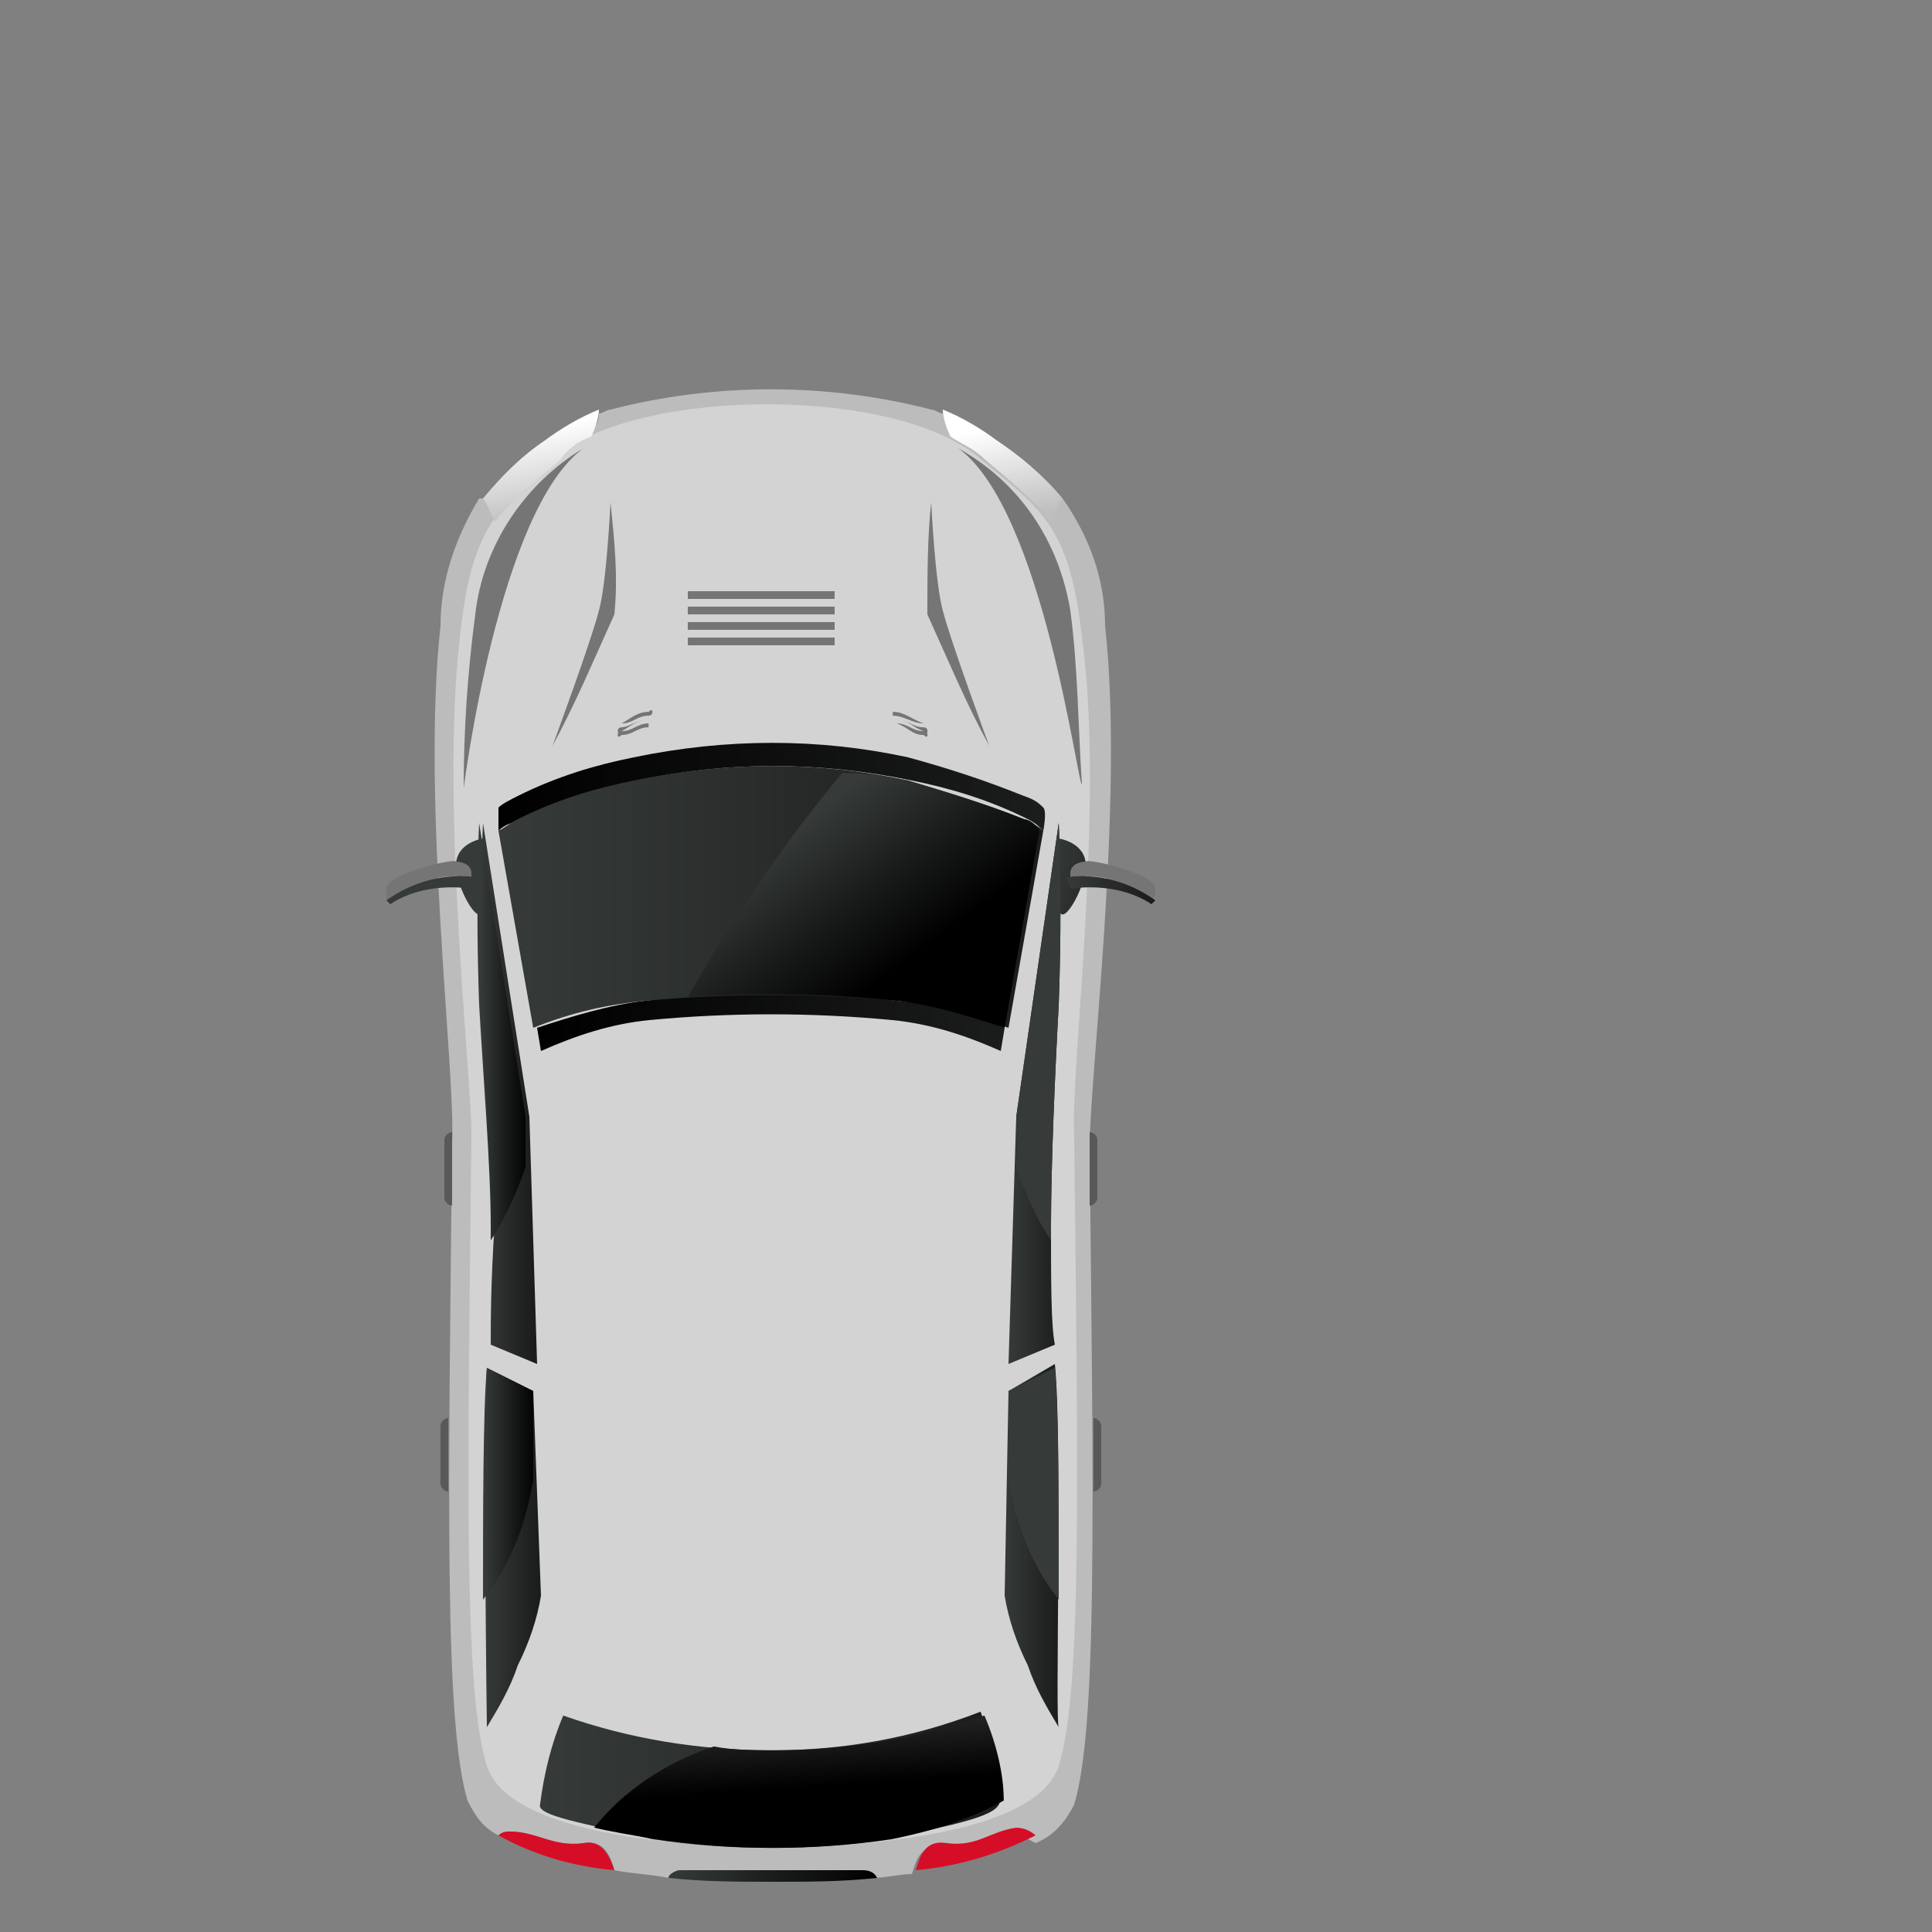 <?xml version="1.0" encoding="utf-8"?>
<!-- Generator: Adobe Illustrator 23.1.0, SVG Export Plug-In . SVG Version: 6.00 Build 0)  -->
<svg version="1.0" id="Layer_1" xmlns="http://www.w3.org/2000/svg" xmlns:xlink="http://www.w3.org/1999/xlink"  width="50" height="50" viewBox="-10 -10 50 50" enable-background="new 0 0 19.9 38.7" xml:space="preserve">
   <rect x="-10" y="-10" width="50" height="50" fill="#808080" stroke="none"/>
   <g id="rotating-group" transform="rotate(angle, 9.934, 19.333)">

<g id="Group_10767" transform="matrix(1, 0, 0, 1, 0, 0)">
	<g id="Group_1418" transform="translate(0 0)">
		<g id="Group_1417">
			<path id="Path_2194" fill="#BCBCBC" d="M18.6,6.2c0-1.2-0.4-2.3-1.1-3.3c-0.2,0.1-0.5,0-0.7-0.1l-2-1.5c-0.2-0.2-0.3-0.4-0.4-0.6
				c-0.1,0-0.2-0.1-0.3-0.1v1.9H5.8V0.6c-0.1,0-0.2,0.1-0.3,0.1c0,0.3-0.2,0.5-0.4,0.7l-2,1.5C2.9,2.9,2.6,2.9,2.4,2.9
				c-0.6,1-1,2.1-1,3.3c-0.5,4.5,0.4,11.6,0.3,13.4c-0.1,9.3-0.2,15,0.4,17c0.2,0.4,0.4,0.7,0.8,0.9c0.1,0,0.2-0.1,0.3-0.1
				c0.7,0,1.1,0.5,1.9,0.3c0.5-0.1,0.7,0.3,0.8,0.7c0.5,0.1,0.9,0.1,1.4,0.2c0.1-0.1,0.2-0.2,0.3-0.2h4.7c0.1,0,0.3,0.1,0.3,0.2
				c0.3,0,0.7-0.1,1-0.1c0.1-0.3,0.2-0.8,0.8-0.7c0.8,0.1,1.2-0.3,1.9-0.3c0.2,0,0.3,0.1,0.5,0.2c0.5-0.2,0.8-0.6,1-1
				c0.6-2,0.5-7.6,0.4-17C18.2,17.8,19.1,10.7,18.6,6.2z"/>
			<path id="Path_2195" fill="#BCBCBC" d="M14.1,2.4V0.6c-2.7-0.7-5.6-0.7-8.3,0v1.9H14.1z"/>
			<path id="Path_2196" fill="#D3D3D3" d="M18,6.5c-0.3-2.8-1-3.3-2.6-4.6C13.3,0,6.6,0,4.4,1.8C2.8,3.2,2.2,3.7,1.9,6.5
				c-0.5,4.4,0.3,11.2,0.3,12.9c-0.1,9-0.2,14.4,0.4,16.3c0.7,2.2,7.4,2.1,7.4,2.1s6.7,0.1,7.4-2.1c0.6-1.9,0.5-7.3,0.4-16.3
				C17.7,17.6,18.6,10.8,18,6.5z"/>
			
				<linearGradient id="Path_2197_1_" gradientUnits="userSpaceOnUse" x1="-320.273" y1="156.477" x2="-319.273" y2="156.477" gradientTransform="matrix(12.149 0 0 -1.524 3894.895 255.007)">
				<stop  offset="0" style="stop-color:#000000"/>
				<stop  offset="1" style="stop-color:#1B1C1C"/>
			</linearGradient>
			<path id="Path_2197" fill="url(#Path_2197_1_)" d="M6.7,15.9c-0.9,0.1-1.9,0.4-2.8,0.7L4,17.2c0.9-0.4,1.8-0.7,2.8-0.8
				c2.1-0.2,4.2-0.2,6.3,0c1,0.1,1.9,0.4,2.8,0.8l0.1-0.6c-0.9-0.4-1.8-0.6-2.8-0.7C11.1,15.6,8.9,15.6,6.7,15.9z"/>
			
				<linearGradient id="Path_2198_1_" gradientUnits="userSpaceOnUse" x1="-324.163" y1="227.172" x2="-323.163" y2="227.172" gradientTransform="matrix(14.052 0 0 -2.232 4558.017 517.42)">
				<stop  offset="0" style="stop-color:#000000"/>
				<stop  offset="1" style="stop-color:#1B1C1C"/>
			</linearGradient>
			<path id="Path_2198" fill="url(#Path_2198_1_)" d="M3.5,11.2c1-0.4,2-0.7,3-1c2.3-0.5,4.7-0.5,7.1,0c1,0.2,2,0.5,3,1
				c0.2,0.1,0.3,0.2,0.4,0.3v0c0,0,0.1-0.5,0-0.6c-0.1-0.1-0.2-0.2-0.5-0.3c-1-0.4-1.9-0.7-3-1c-2.3-0.5-4.7-0.5-7.1,0
				c-1,0.2-2,0.5-3,1c-0.2,0.1-0.4,0.2-0.5,0.3c0,0.2,0,0.4,0,0.6v0C3.1,11.3,3.3,11.3,3.5,11.2z"/>
			
				<linearGradient id="Path_2199_1_" gradientUnits="userSpaceOnUse" x1="-323.896" y1="328.935" x2="-322.892" y2="328.935" gradientTransform="matrix(13.9 0 0 -6.724 4505.146 2225.001)">
				<stop  offset="0" style="stop-color:#363B39"/>
				<stop  offset="1" style="stop-color:#1B1C1C"/>
			</linearGradient>
			<path id="Path_2199" fill="url(#Path_2199_1_)" d="M6.7,15.9c2.2-0.2,4.4-0.2,6.6,0c1,0.1,1.9,0.4,2.8,0.7l0.9-5.1
				c-0.1-0.1-0.3-0.2-0.5-0.3c-1-0.4-2-0.7-3-1c-2.3-0.5-4.7-0.5-7.1,0c-1,0.2-2,0.5-3,1c-0.2,0.1-0.3,0.2-0.5,0.3l0.9,5.1
				C4.8,16.2,5.7,16,6.7,15.9z"/>
			
				<linearGradient id="Path_2200_1_" gradientUnits="userSpaceOnUse" x1="-98.595" y1="355.139" x2="-97.609" y2="355.139" gradientTransform="matrix(1.394 0 0 -13.957 139.873 4974.947)">
				<stop  offset="0" style="stop-color:#363B39"/>
				<stop  offset="1" style="stop-color:#1B1C1C"/>
			</linearGradient>
			<path id="Path_2200" fill="url(#Path_2200_1_)" d="M2.7,24.8l1.2,0.5l-0.2-6.4l-1.2-7.6c0,0-0.1,1.9,0,4.7
				c0.1,1.8,0.3,4.2,0.3,5.7C2.7,23.2,2.7,24.2,2.7,24.8z"/>
			
				<linearGradient id="Path_2201_1_" gradientUnits="userSpaceOnUse" x1="-93.464" y1="355.139" x2="-92.457" y2="355.139" gradientTransform="matrix(1.366 0 0 -13.957 143.755 4974.947)">
				<stop  offset="0" style="stop-color:#363B39"/>
				<stop  offset="1" style="stop-color:#1B1C1C"/>
			</linearGradient>
			<path id="Path_2201" fill="url(#Path_2201_1_)" d="M17.3,24.8l-1.2,0.5l0.2-6.4l1.1-7.6c0,0,0.1,1.9,0,4.7
				c-0.1,1.8-0.2,4.2-0.2,5.7C17.2,23.2,17.2,24.3,17.3,24.8z"/>
			
				<linearGradient id="Path_2202_1_" gradientUnits="userSpaceOnUse" x1="-103.001" y1="343.031" x2="-101.999" y2="343.031" gradientTransform="matrix(1.419 0 0 -9.323 148.675 3228.097)">
				<stop  offset="0" style="stop-color:#363B39"/>
				<stop  offset="1" style="stop-color:#1B1C1C"/>
			</linearGradient>
			<path id="Path_2202" fill="url(#Path_2202_1_)" d="M2.6,25.4L3.8,26L4,31.3c-0.1,0.6-0.3,1.2-0.6,1.8c-0.2,0.6-0.5,1.1-0.8,1.6
				C2.6,34.7,2.5,27.3,2.6,25.4z"/>
			
				<linearGradient id="Path_2203_1_" gradientUnits="userSpaceOnUse" x1="-103.223" y1="342.941" x2="-102.221" y2="342.941" gradientTransform="matrix(1.42 0 0 -9.3 162.538 3219.329)">
				<stop  offset="0" style="stop-color:#363B39"/>
				<stop  offset="1" style="stop-color:#1B1C1C"/>
			</linearGradient>
			<path id="Path_2203" fill="url(#Path_2203_1_)" d="M17.3,25.3L16.1,26L16,31.3c0.1,0.6,0.3,1.2,0.6,1.8c0.2,0.6,0.5,1.1,0.8,1.6
				C17.3,34.6,17.5,27.3,17.3,25.3z"/>
			<path id="Path_2204" fill="#D60D26" d="M5.1,37.7c-0.8,0.1-1.2-0.3-1.9-0.3c-0.1,0-0.2,0-0.3,0.1c0.9,0.5,1.9,0.8,3,0.9
				C5.8,38.1,5.6,37.6,5.1,37.7z"/>
			<path id="Path_2205" fill="#D60D26" d="M14.5,37.7c-0.6-0.1-0.7,0.4-0.8,0.7c1.1-0.1,2.1-0.4,3.1-0.9c-0.1-0.1-0.3-0.2-0.5-0.2
				C15.6,37.4,15.3,37.8,14.5,37.7z"/>
			<path id="Path_2206" fill="#757575" d="M4.3,9.3C4.9,8.2,5.4,7,5.9,5.9c0.1-1,0-1.9-0.1-2.9c0,0-0.1,2.1-0.3,2.8
				C5.3,6.6,4.3,9.3,4.3,9.3z"/>
			<path id="Path_2207" fill="#757575" d="M15.6,9.3C15,8.2,14.5,7,14,5.9C14,4.9,14,3.9,14.1,3c0,0,0.1,2.1,0.3,2.8
				C14.6,6.6,15.6,9.3,15.6,9.3z"/>
			
				<linearGradient id="Path_2208_1_" gradientUnits="userSpaceOnUse" x1="-310.419" y1="328.297" x2="-309.99" y2="327.877" gradientTransform="matrix(9.1 0 0 -6.612 2834.75 2182.547)">
				<stop  offset="0" style="stop-color:#363B39"/>
				<stop  offset="1" style="stop-color:#000000"/>
			</linearGradient>
			<path id="Path_2208" fill="url(#Path_2208_1_)" d="M16.5,11.2c-1-0.4-2-0.7-3-1C13,10.1,12.4,10,11.8,10c-1.5,1.8-2.8,3.7-4,5.8
				c1.8-0.1,3.6-0.1,5.4,0.1c0.9,0.1,1.9,0.4,2.8,0.7l0.9-5.1C16.8,11.3,16.6,11.2,16.5,11.2z"/>
			<path id="Path_2209" fill="#D3D3D3" d="M10,16.5c-4.3-0.1-5.8,1-5.8,1s0.1,16.2,0.4,17.2c0.2,0.7,3,0.5,4.7,0.6h1.4
				c1.7-0.1,4.5,0.1,4.7-0.6c0.3-1,0.4-17.2,0.4-17.2S14.3,16.3,10,16.5z"/>
			<path id="Path_2210" fill="#757575" d="M5.1,1.6C3.6,2.5,2.5,4.1,2.3,5.9C2.1,7.4,2,8.9,2,10.4C2,10.4,2.9,3.2,5.1,1.6z"/>
			<path id="Path_2211" fill="#757575" d="M14.8,1.6c1.6,0.9,2.6,2.4,2.9,4.2c0.2,1.5,0.2,3,0.3,4.5C17.9,10.4,17,3.2,14.8,1.6z"/>
			
				<linearGradient id="Path_2212_1_" gradientUnits="userSpaceOnUse" x1="133.309" y1="206.384" x2="135.382" y2="204.902" gradientTransform="matrix(0.723 0 0 -1.96 -79.196 416.348)">
				<stop  offset="0" style="stop-color:#363B39"/>
				<stop  offset="1" style="stop-color:#1B1C1C"/>
			</linearGradient>
			<path id="Path_2212" fill="url(#Path_2212_1_)" d="M17.4,11.7c0,0,0.7,0.1,0.7,0.7c0,0.6-0.7,1.8-0.7,1
				C17.3,12.8,17.3,12.3,17.4,11.7z"/>
			<path id="Path_2213" fill="#757575" d="M19.9,13c0-0.4-1.8-0.8-1.8-0.7c-0.2,0-0.4,0.1-0.4,0.3c0,0,0,0.1,0,0.1
				c0.8-0.1,1.5,0.1,2.1,0.6C19.9,13.2,19.9,13.1,19.9,13z"/>
			
				<linearGradient id="Path_2214_1_" gradientUnits="userSpaceOnUse" x1="-192.639" y1="-104.801" x2="-191.627" y2="-104.801" gradientTransform="matrix(2.232 0 0 -0.702 447.565 -60.544)">
				<stop  offset="0" style="stop-color:#363B39"/>
				<stop  offset="1" style="stop-color:#1B1C1C"/>
			</linearGradient>
			<path id="Path_2214" fill="url(#Path_2214_1_)" d="M17.6,12.7c0,0.1,0.1,0.2,0.1,0.3c0.7-0.1,1.5,0,2.1,0.4c0,0,0.1-0.1,0.1-0.1
				C19.2,12.8,18.4,12.6,17.6,12.7z"/>
			
				<linearGradient id="Path_2215_1_" gradientUnits="userSpaceOnUse" x1="336.462" y1="75.586" x2="338.593" y2="74.104" gradientTransform="matrix(0.702 0 0 -1.96 -102.191 416.348)">
				<stop  offset="0" style="stop-color:#363B39"/>
				<stop  offset="1" style="stop-color:#1B1C1C"/>
			</linearGradient>
			<path id="Path_2215" fill="url(#Path_2215_1_)" d="M2.5,11.7c0,0-0.7,0.1-0.7,0.7c0,0.6,0.7,1.8,0.7,1
				C2.5,12.8,2.5,12.3,2.5,11.7z"/>
			<path id="Path_2216" fill="#757575" d="M0,13c0-0.4,1.8-0.8,1.8-0.7c0.2,0,0.4,0.1,0.4,0.3c0,0,0,0.1,0,0.1
				c-0.8-0.1-1.5,0.1-2.2,0.6C0,13.2,0,13.1,0,13z"/>
			
				<linearGradient id="Path_2217_1_" gradientUnits="userSpaceOnUse" x1="-103.585" y1="-104.801" x2="-102.573" y2="-104.801" gradientTransform="matrix(2.232 0 0 -0.702 429.991 -60.544)">
				<stop  offset="0" style="stop-color:#363B39"/>
				<stop  offset="1" style="stop-color:#1B1C1C"/>
			</linearGradient>
			<path id="Path_2217" fill="url(#Path_2217_1_)" d="M2.3,12.7c0,0.1-0.1,0.2-0.1,0.3c-0.7-0.1-1.5,0-2.1,0.4c0,0-0.1-0.1-0.1-0.1
				C0.7,12.8,1.5,12.6,2.3,12.7z"/>
			<path id="Path_2218" fill="#595959" d="M1.7,19.3c-0.1,0-0.2,0.1-0.2,0.2c0,0,0,0,0,0V21c0,0.1,0.1,0.2,0.2,0.2c0,0,0,0,0,0V19.3
				z"/>
			<path id="Path_2219" fill="#595959" d="M1.6,26.7c-0.1,0-0.2,0.1-0.2,0.2c0,0,0,0,0,0v1.5c0,0.1,0.1,0.2,0.2,0.2c0,0,0,0,0,0
				V26.7z"/>
			<path id="Path_2220" fill="#595959" d="M18.2,19.3c0.1,0,0.2,0.1,0.2,0.2c0,0,0,0,0,0V21c0,0.1-0.1,0.2-0.2,0.2c0,0,0,0,0,0V19.3
				z"/>
			<path id="Path_2221" fill="#595959" d="M18.3,26.7c0.1,0,0.2,0.1,0.2,0.2c0,0,0,0,0,0v1.5c0,0.1-0.1,0.2-0.2,0.2c0,0,0,0,0,0
				V26.7z"/>
			<g id="Group_1412" transform="translate(5.985 8.422)">
				<g id="Group_1411" transform="translate(0 0)">
					<path id="Path_2222" fill="#757575" d="M0.1,0.3c0.3,0,0.4-0.2,0.7-0.2c0,0,0.1,0,0.1-0.1c0,0,0-0.1-0.1,0
						C0.5,0,0.3,0.2,0.1,0.3C0,0.2,0,0.2,0.1,0.3C0,0.3,0,0.3,0.1,0.3z"/>
					<path id="Path_2223" fill="#757575" d="M0.8,0.2c-0.3,0-0.5,0.2-0.7,0.2c0,0-0.1,0-0.1,0.1c0,0,0,0.1,0.1,0
						C0.3,0.4,0.5,0.2,0.8,0.2C0.8,0.2,0.8,0.2,0.8,0.2C0.8,0.2,0.8,0.2,0.8,0.2z"/>
					<path id="Path_2224" fill="#757575" d="M0.8,0.3c-0.3,0-0.4,0.2-0.7,0.2c0,0-0.1,0-0.1,0.1c0,0,0,0.1,0.1,0
						c0.3,0,0.4-0.2,0.7-0.2C0.8,0.4,0.8,0.4,0.8,0.3C0.8,0.3,0.8,0.3,0.8,0.3z"/>
				</g>
			</g>
			<g id="Group_1414" transform="translate(13.105 8.422)">
				<g id="Group_1413" transform="translate(0 0)">
					<path id="Path_2225" fill="#757575" d="M0.8,0.3C0.5,0.3,0.3,0.1,0,0.1c0,0,0,0,0-0.1S0,0,0,0C0.3,0,0.5,0.2,0.8,0.3
						C0.8,0.2,0.8,0.2,0.8,0.3C0.8,0.3,0.8,0.3,0.8,0.3z"/>
					<path id="Path_2226" fill="#757575" d="M0.1,0.2c0.3,0,0.4,0.2,0.7,0.2c0,0,0.1,0,0.1,0.1c0,0,0,0.1-0.1,0
						C0.5,0.4,0.4,0.2,0.1,0.2C0,0.2,0,0.2,0.1,0.2C0,0.2,0,0.2,0.1,0.2z"/>
					<path id="Path_2227" fill="#757575" d="M0.1,0.3c0.3,0,0.4,0.2,0.7,0.2c0,0,0.1,0,0.1,0.1c0,0,0,0.1-0.1,0
						C0.5,0.6,0.4,0.4,0.1,0.3C0,0.4,0,0.4,0.1,0.3C0,0.3,0,0.3,0.1,0.3z"/>
				</g>
			</g>
			
				<linearGradient id="Path_2228_1_" gradientUnits="userSpaceOnUse" x1="-283.642" y1="-814.29" x2="-282.642" y2="-814.29" gradientTransform="matrix(5.34 0 0 -0.285 1521.944 -193.392)">
				<stop  offset="0" style="stop-color:#363B39"/>
				<stop  offset="1" style="stop-color:#000000"/>
			</linearGradient>
			<path id="Path_2228" fill="url(#Path_2228_1_)" d="M12.3,38.4H7.6c-0.1,0-0.3,0.1-0.3,0.2c0.9,0.1,1.8,0.1,2.7,0.1
				c0.9,0,1.8,0,2.7-0.1C12.6,38.4,12.4,38.4,12.3,38.4z"/>
			
				<linearGradient id="Path_2229_1_" gradientUnits="userSpaceOnUse" x1="-236.26" y1="260.715" x2="-236.094" y2="259.892" gradientTransform="matrix(3.108 0 0 -2.854 750.096 745.156)">
				<stop  offset="0" style="stop-color:#FFFFFF"/>
				<stop  offset="1" style="stop-color:#BEBEBE"/>
			</linearGradient>
			<path id="Path_2229" fill="url(#Path_2229_1_)" d="M15.5,1.9c0.6,0.5,1.2,1,1.7,1.6c0.1-0.1,0.2-0.5,0.3-0.6
				c-0.5-0.6-1.1-1.1-1.7-1.5c-0.4-0.3-0.9-0.6-1.4-0.8c0,0.2,0.1,0.5,0.2,0.7C14.9,1.5,15.2,1.6,15.5,1.9z"/>
			
				<linearGradient id="Path_2230_1_" gradientUnits="userSpaceOnUse" x1="-235.238" y1="260.715" x2="-235.072" y2="259.892" gradientTransform="matrix(3.08 0 0 -2.854 728.373 745.156)">
				<stop  offset="0" style="stop-color:#FFFFFF"/>
				<stop  offset="1" style="stop-color:#BEBEBE"/>
			</linearGradient>
			<path id="Path_2230" fill="url(#Path_2230_1_)" d="M4.5,1.9c-0.6,0.5-1.2,1-1.7,1.6C2.7,3.3,2.6,3,2.5,2.9c0.5-0.6,1-1.1,1.6-1.5
				C4.5,1.1,5,0.8,5.5,0.6c0,0.2-0.1,0.5-0.2,0.7C5,1.4,4.7,1.6,4.5,1.9z"/>
			
				<linearGradient id="Path_2231_1_" gradientUnits="userSpaceOnUse" x1="-89.472" y1="322.739" x2="-88.472" y2="322.739" gradientTransform="matrix(1.345 0 0 -5.99 122.866 1961.557)">
				<stop  offset="0" style="stop-color:#363B39"/>
				<stop  offset="1" style="stop-color:#000000"/>
			</linearGradient>
			<path id="Path_2231" fill="url(#Path_2231_1_)" d="M3.8,26l-1.2-0.6c-0.1,1.1-0.1,3.8-0.1,6c0.7-0.9,1.1-1.9,1.3-3.1L3.8,26z"/>
			
				<linearGradient id="Path_2232_1_" gradientUnits="userSpaceOnUse" x1="-63.81" y1="348.08" x2="-62.821" y2="348.08" gradientTransform="matrix(1.224 0 0 -10.821 80.543 3783.267)">
				<stop  offset="0" style="stop-color:#363B39"/>
				<stop  offset="1" style="stop-color:#000000"/>
			</linearGradient>
			<path id="Path_2232" fill="url(#Path_2232_1_)" d="M2.7,22.1c0.4-0.6,0.7-1.3,0.9-1.9l0-1.3l-1.2-7.6c0,0-0.1,1.9,0,4.7
				c0.1,1.8,0.3,4.2,0.3,5.7V22.1z"/>
			
				<linearGradient id="Path_2233_1_" gradientUnits="userSpaceOnUse" x1="37.776" y1="322.739" x2="38.785" y2="322.739" gradientTransform="matrix(1.332 0 0 -5.99 132.084 1961.529)">
				<stop  offset="0" style="stop-color:#363B39"/>
				<stop  offset="1" style="stop-color:#000000"/>
			</linearGradient>
			<path id="Path_2233" fill="url(#Path_2233_1_)" d="M16.1,26l1.2-0.6c0.1,1.1,0.1,3.8,0.1,6c-0.7-0.9-1.1-1.9-1.3-3.1L16.1,26z"/>
			
				<linearGradient id="Path_2234_1_" gradientUnits="userSpaceOnUse" x1="81.67" y1="347.998" x2="82.684" y2="347.998" gradientTransform="matrix(1.196 0 0 -10.793 84.623 3772.627)">
				<stop  offset="0" style="stop-color:#363B39"/>
				<stop  offset="1" style="stop-color:#000000"/>
			</linearGradient>
			<path id="Path_2234" fill="url(#Path_2234_1_)" d="M17.2,22.1c-0.4-0.6-0.7-1.3-0.9-1.9l0-1.3l1.1-7.6c0,0,0.1,1.9,0,4.7
				c-0.1,1.8-0.2,4.2-0.2,5.7V22.1z"/>
			<rect id="Rectangle_605" x="7.8" y="5.3" fill="#757575" width="3.8" height="0.2"/>
			<rect id="Rectangle_606" x="7.8" y="5.7" fill="#757575" width="3.8" height="0.2"/>
			<rect id="Rectangle_607" x="7.8" y="6.1" fill="#757575" width="3.8" height="0.2"/>
			<rect id="Rectangle_608" x="7.8" y="6.5" fill="#757575" width="3.8" height="0.2"/>
			<g id="Group_1415" transform="translate(3.977 34.398)">
				
					<linearGradient id="Path_2235_1_" gradientUnits="userSpaceOnUse" x1="-323.715" y1="247.156" x2="-322.715" y2="247.156" gradientTransform="matrix(11.927 0 0 -3.471 3860.893 859.683)">
					<stop  offset="0" style="stop-color:#363B39"/>
					<stop  offset="1" style="stop-color:#1B1C1C"/>
				</linearGradient>
				<path id="Path_2235" fill="url(#Path_2235_1_)" d="M0.6,0C0.3,0.7,0.1,1.5,0,2.3c-0.1,0.3,1.2,0.5,2.9,0.9c2,0.3,4.1,0.3,6.1,0
					c1.8-0.4,2.9-0.6,2.9-1c0-0.8-0.2-1.5-0.5-2.3C9.6,0.6,7.8,0.9,6,0.9C4.1,0.9,2.3,0.6,0.6,0z"/>
				
					<linearGradient id="Path_2236_1_" gradientUnits="userSpaceOnUse" x1="-319.957" y1="248.386" x2="-319.717" y2="247.252" gradientTransform="matrix(10.652 0 0 -3.475 3412.297 861.066)">
					<stop  offset="0" style="stop-color:#5E5E5E"/>
					<stop  offset="1" style="stop-color:#000000"/>
				</linearGradient>
				<path id="Path_2236" fill="url(#Path_2236_1_)" d="M11.5,0C9.8,0.6,7.9,0.9,6.1,0.9c-0.5,0-1.1,0-1.6-0.1
					C3.3,1.2,2.2,1.9,1.4,2.9C1.8,3,2.4,3.1,3,3.2c2,0.3,4.1,0.3,6.1,0c1-0.2,2-0.5,2.9-1C12,1.5,11.8,0.7,11.5,0z"/>
			</g>
		</g>
	</g>
</g>
</g>

</svg>

